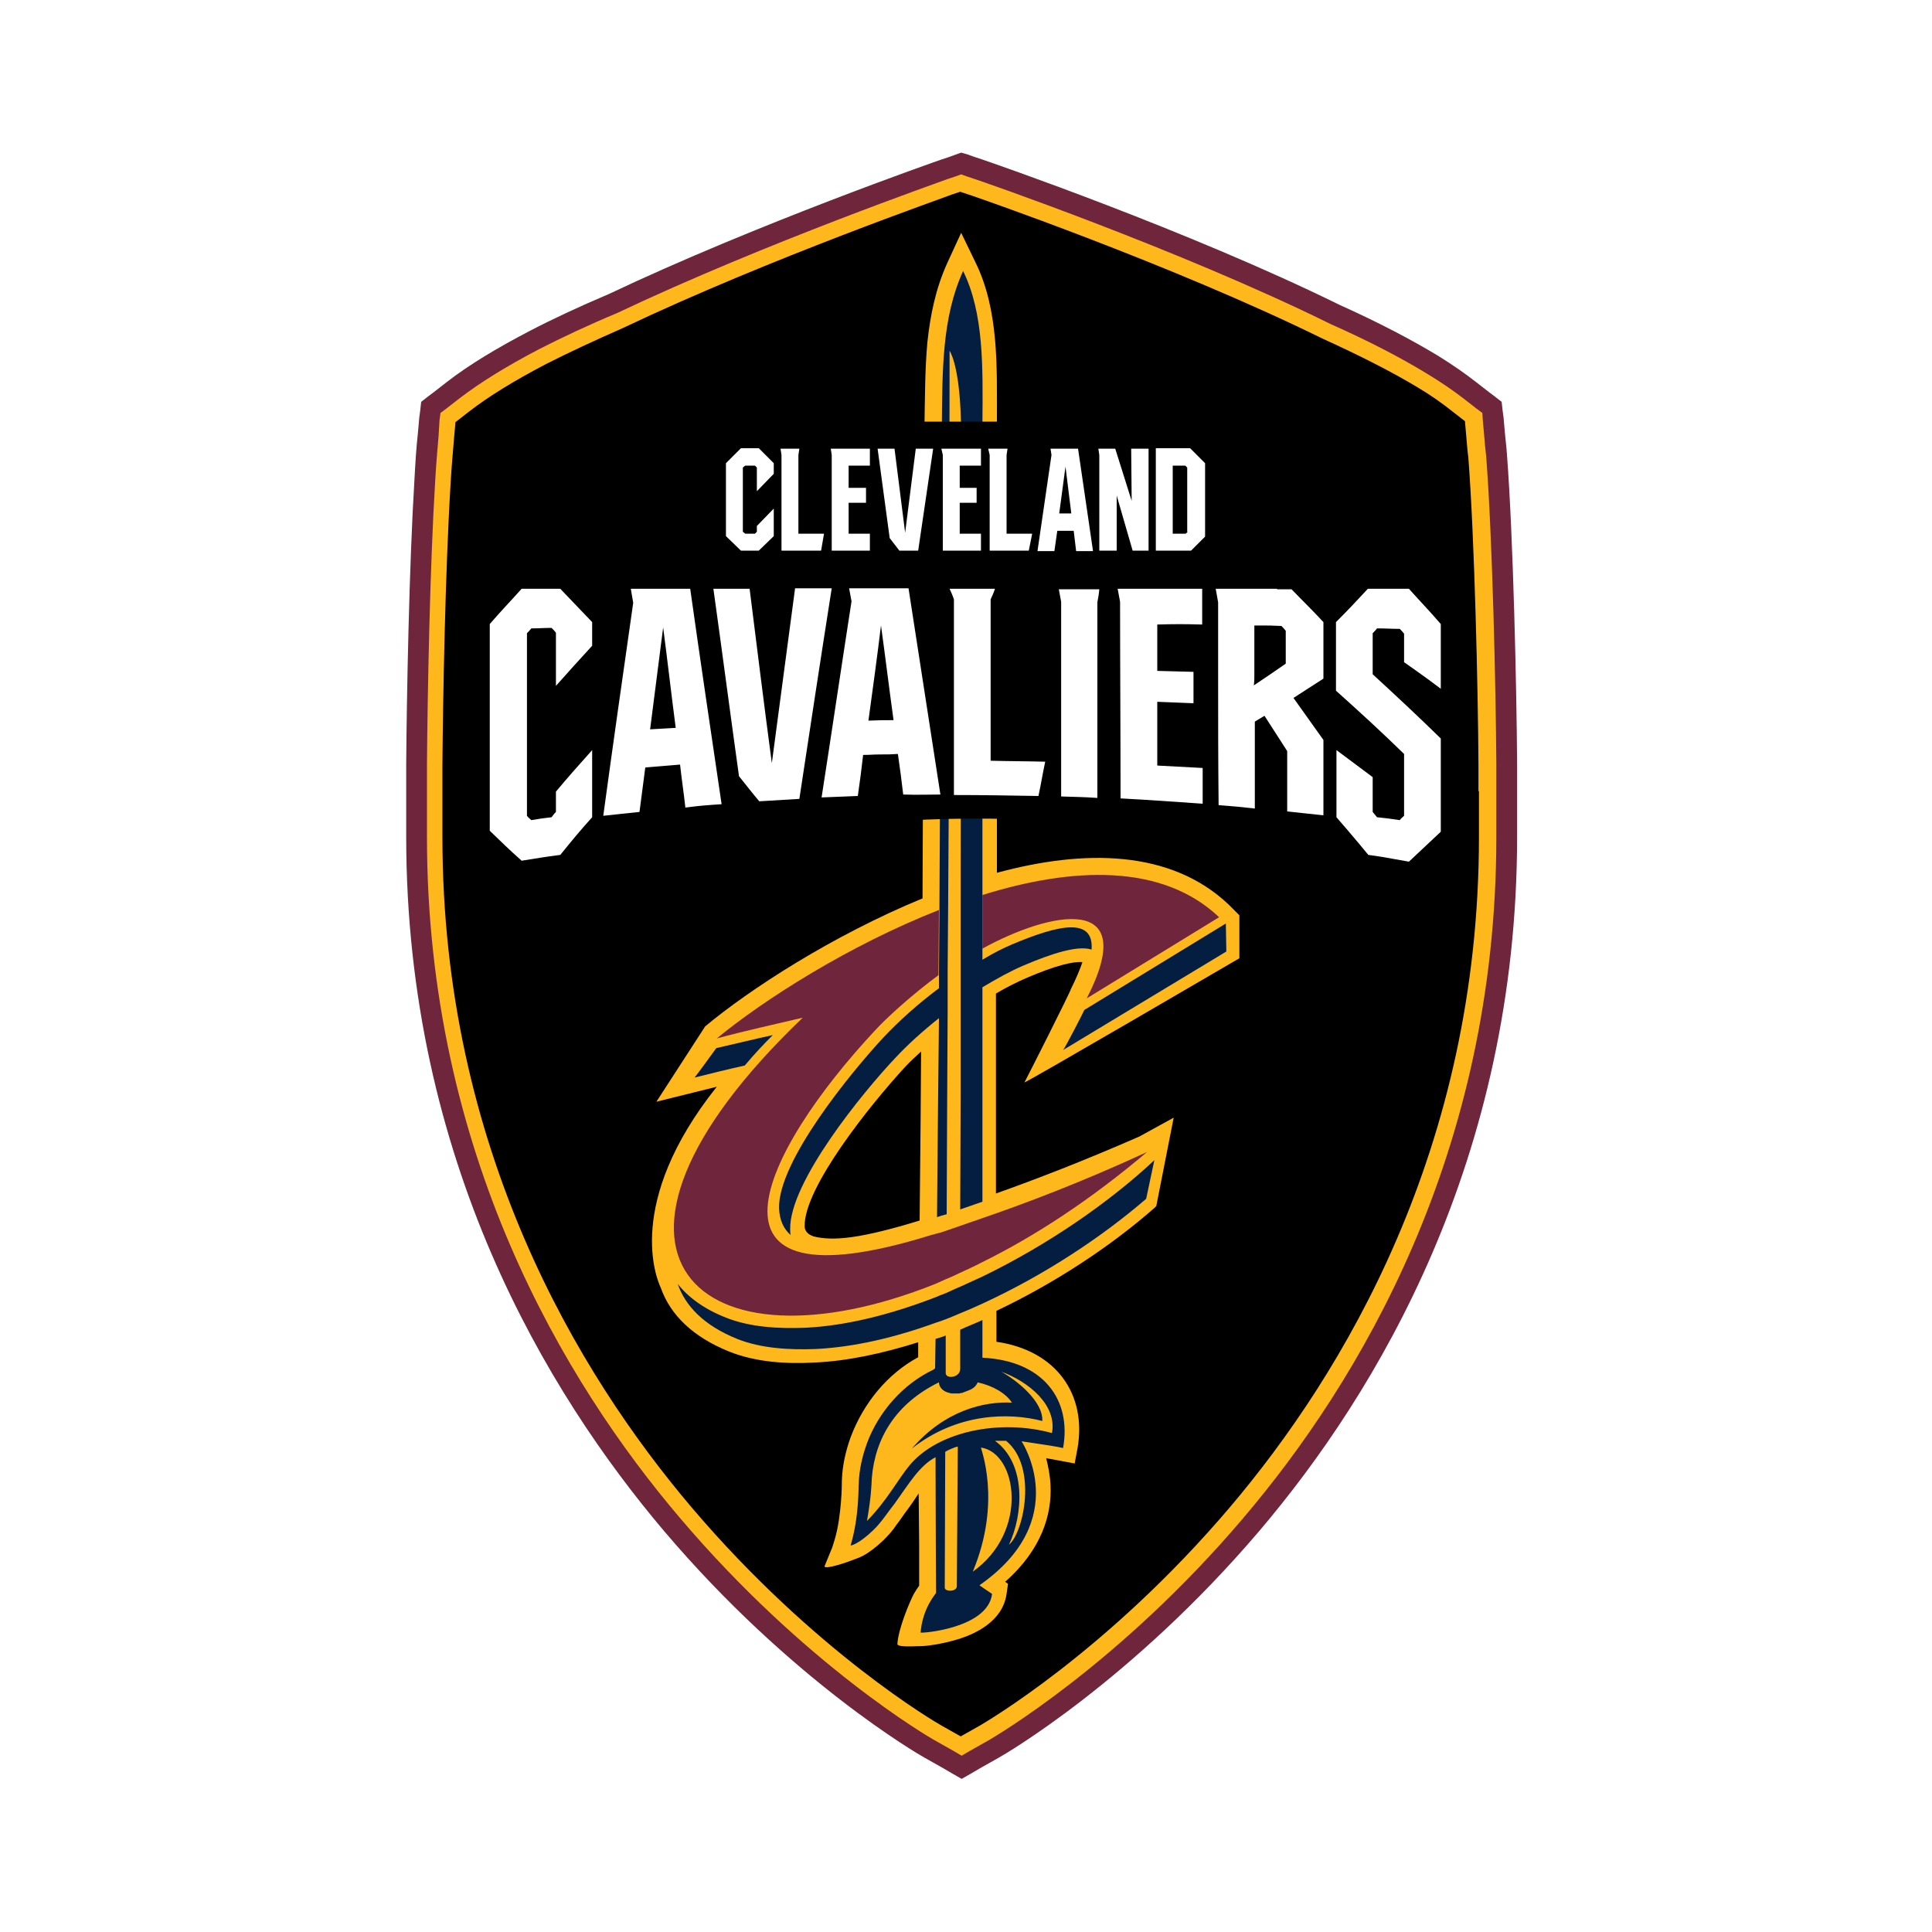<?xml version="1.0" encoding="utf-8"?>
<!-- Generator: Adobe Illustrator 21.0.0, SVG Export Plug-In . SVG Version: 6.00 Build 0)  -->
<svg version="1.1" id="CLE" xmlns="http://www.w3.org/2000/svg" xmlns:xlink="http://www.w3.org/1999/xlink" x="0px" y="0px"
	 viewBox="0 0 400 400" style="enable-background:new 0 0 400 400;" xml:space="preserve">
<style type="text/css">
	.st0{fill:#FFB81C;}
	.st1{fill:#6F263D;}
	.st2{fill:#041E42;}
	.st3{fill:#FFFFFF;}

	.st3:hover{fill:#FFB81C}
</style>
<g>
	<path class="st0" d="M192.3,362.2c-1.1-0.6-27.2-15.8-53.3-46.5c-24.2-28.4-52.9-76.2-52.9-142.4c0-1.9,0-4.1,0-6.7
		c0-1.1,0-3.6,0-3.6v-4.7c0.1-13.8,0.6-40.7,1.7-58.7c0.2-3.7,0.5-6.9,0.7-9.4l0.6-5.8l4.6-3.6c4.4-3.4,10-6.9,16.9-10.4
		c4.8-2.5,10.3-5,16.3-7.6c30.9-14.7,68.1-27.6,68.5-27.7l3.6-1.3l3.6,1.2c0.4,0.1,42.1,14.4,73.9,30.1c7.9,3.5,14.7,7,20.2,10.4
		c2.9,1.8,5.4,3.5,7.6,5.2l4.6,3.6l0.6,5.8c0.1,1.2,0.2,2.6,0.4,4.2c1.3,17.1,2,48.3,2.1,63.9v5.6v2.8c0,2.5,0,4.7,0,6.7
		c0,66.2-28.8,114-52.9,142.4c-26.2,30.8-52.2,45.8-53.3,46.5L199,366L192.3,362.2z"/>
	<path class="st1" d="M199,36.1l1.1,0.4l1.8,0.6c0.4,0.1,42.2,14.5,73.6,30c7.9,3.5,14.6,7,20,10.3c2.8,1.7,5.3,3.4,7.5,5.1l2.7,2.1
		l1.2,0.9L307,87l0.3,3.4c0.1,1.2,0.2,2.5,0.4,4.1c1.3,17,2,48.1,2.1,63.8c0,1.6,0,3.2,0,4.5v1.1c0,0.8,0,1.6,0,2.3v0.4
		c0,2.5,0,4.8,0,6.7c0,65.6-28.5,112.9-52.4,141c-25.8,30.4-51.7,45.4-52.7,46l-3.9,2.2l-1.7,1l-1.7-1l-3.9-2.2
		c-1.1-0.6-26.9-15.6-52.7-46c-23.9-28.1-52.4-75.5-52.4-141c0-1.9,0-4.1,0-6.7v-0.4c0-0.8,0-1.6,0-2.4v-0.9v-0.2c0-1.4,0-2.9,0-4.5
		c0.1-13.8,0.6-40.7,1.7-58.6c0.2-3.7,0.5-6.8,0.7-9.3L91,87l0.2-1.5l1.2-0.9l2.7-2.1c4.3-3.3,9.8-6.7,16.5-10.2
		c4.7-2.4,10.2-5,16.2-7.5c30.8-14.6,67.9-27.5,68.3-27.7l1.8-0.6L199,36.1 M199,31.6l-1.4,0.5l-1.1,0.4l-1.8,0.6
		c-0.3,0.1-37.9,13.2-68.7,27.8c-5.9,2.5-11.5,5.1-16.3,7.6c-6.9,3.6-12.7,7.1-17.2,10.6l-2.7,2.1l-1.2,0.9l-1.4,1.1L87,85l-0.2,1.5
		l-0.3,3.4c-0.3,2.6-0.5,5.8-0.7,9.5c-1.1,18-1.6,45-1.7,58.8c0,1.6,0,3.2,0,4.5l0,0v0.2v0.8c0,0.8,0,1.7,0,2.5v0.4
		c0,2.5,0,4.7,0,6.6c0,66.9,29.1,115.1,53.4,143.8c26.3,31,52.8,46.3,53.9,46.9l3.9,2.2l1.7,1l2.1,1.2l2.1-1.2l1.7-1l3.9-2.2
		c1.1-0.6,27.5-15.9,53.9-46.9c24.4-28.7,53.4-76.9,53.4-143.8c0-1.9,0-4.2,0-6.7v-0.3v-0.3c0-0.7,0-1.4,0-2.1v-1.1
		c0-1.4,0-2.9,0-4.5c-0.1-15.7-0.8-47-2.1-64.1c-0.1-1.6-0.3-3-0.4-4.2l-0.3-3.4l-0.2-1.5l-0.2-1.8l-1.4-1.1l-1.2-0.9l-2.7-2.1
		c-2.3-1.8-4.9-3.6-7.8-5.4c-5.6-3.4-12.5-7-20.5-10.6c-31.3-15.4-72.2-29.5-74-30.1l-1.8-0.6l-1.1-0.4L199,31.6z"/>
	<path d="M306.2,163.8c0,0.8,0,1.5,0,2.3v0.5c0,2.5,0,4.8,0,6.7c0,64.5-28.1,111.1-51.6,138.8c-25.5,30-50.8,44.6-51.8,45.2
		l-3.9,2.2l-3.9-2.2c-1.1-0.6-26.4-15.3-51.8-45.2c-23.5-27.7-51.6-74.3-51.6-138.8c0-1.9,0-4.2,0-6.7v-0.4c0-0.8,0-1.6,0-2.3V163
		v-0.1c0-1.3,0-2.9,0-4.5c0.1-13.7,0.6-40.6,1.7-58.4c0.2-3.6,0.5-6.7,0.7-9.2l0.3-3.4l2.7-2.1c4.1-3.2,9.5-6.5,16-9.9
		c4.7-2.4,10.1-4.9,16-7.5c30.5-14.5,67.7-27.4,68-27.6l1.8-0.6l1.8,0.6c0.4,0.1,41.9,14.4,73.2,29.8c7.7,3.5,14.4,6.9,19.7,10.1
		c2.7,1.6,5.1,3.3,7.1,4.9l2.7,2.1l0.3,3.4c0.1,1.2,0.2,2.6,0.4,4.1c1.3,16.9,2,47.9,2.1,63.5c0,1.6,0,3.1,0,4.5v1.1H306.2z"/>
	<path class="st0" d="M187.3,221c1-1.1,2.2-2.2,3.4-3.3l-0.1,14.5l0,0l-0.2,20.5c-12.1,3.7-17.8,4.3-21.9,3.3l-0.5-0.2
		c-1.2-0.5-1.4-1.5-1.4-1.8C166.3,246,180.3,228.6,187.3,221 M212.1,224.1c-0.2,0.4,44.5-25.7,44.5-25.7v-8.9l-2.2-2.2
		c-12-11.4-29.9-11.5-48-6.6V87.6c0-6.1,0.1-12-0.4-17.4c-0.5-5.5-1.6-10.9-4-15.8l-3-6.2l-2.9,6.3c-2.4,5.3-3.5,10.8-4.1,16.4
		c-0.5,5.5-0.5,11.4-0.6,17.5L191,186c-18.7,7.7-35.9,18.9-45,26.5l-10.1,15.6l12.5-3.1c-19.2,24.1-12.4,39.9-11.6,41.6
		c2,5.7,6.7,10.2,14.1,13.2c5.7,2.3,12.1,2.6,17.7,2.3c6.9-0.3,14.2-1.9,21.5-4.2v3.1c-6.3,3.4-11.3,9.4-14,16.6
		c-1,2.8-1.7,5.8-1.8,8.9c0,0.5,0,2.2-0.2,4.6c-0.2,2.2-0.5,5-1.3,7.7l-0.5,1.6l-1.6,3.9c0.2,0.7,4.6-0.8,6.6-1.6
		c0.3-0.1,0.8-0.3,1.4-0.6c1.1-0.6,2.5-1.6,4.2-3.2c1-1,2-2.1,2.7-3.2c0.8-1,1.4-2,2.1-2.9c0.9-1.2,1.7-2.4,2.5-3.6l0.1,10.4v6.9
		v1.8c-0.3,0.4-0.7,1-1.1,1.7c-0.9,1.7-3.2,7.2-3.4,10.3c-0.1,0.7,2.1,0.6,5.3,0.5c0.4,0,1.1-0.1,1.8-0.2c1.5-0.2,3.4-0.6,5.4-1.2
		c3.6-1.1,9.3-3.7,10.1-9.4l0.3-2.1l-0.6-0.4c7.6-6.7,9.7-14,9.4-20c-0.1-2.1-0.5-4-0.9-5.6l2.7,0.5l3.2,0.6l0.6-3.2
		c1.9-11-4.3-20.2-16.8-22v-6.4c12.2-5.8,23.7-13.4,32.7-21.3l0.4-0.4l3.6-18.3l-7.1,3.9c-11.4,5-21.8,9-29.7,11.8v-41.4
		c2.2-1.3,4.4-2.4,6.5-3.3c5.8-2.5,9.6-3.4,11.4-3.2c-0.5,1.5-1.3,3.4-2.4,5.6C221.8,205,212.5,223.4,212.1,224.1"/>
	<path class="st2" d="M253.9,197l-0.1-5.8l-29.3,17.9c-0.2,0.5-4,7.9-4.4,8.3L253.9,197z"/>
	<path class="st2" d="M143.8,223.1c3.2-0.8,6.8-1.7,10.4-2.5c2-2.4,4-4.5,5.8-6.3c-3.7,0.8-7.7,1.8-11.7,2.7
		C147.6,218,144.3,222.5,143.8,223.1"/>
	<path class="st2" d="M203.4,264.3c-1.5,0.7-3.1,1.4-4.6,2.1c-1,0.4-2,0.9-2.9,1.3c-0.7,0.3-1.4,0.5-2,0.8c-9.3,3.6-18.6,6-27.3,6.4
		c-5.4,0.2-11.3-0.1-16.3-2.1c-4.6-1.8-7.9-4.3-10-7c1.6,4.6,5.4,8.6,12.3,11.4c5,2,10.9,2.3,16.3,2.1c8-0.4,16.5-2.4,25-5.5
		c0.7-0.2,1.4-0.5,2-0.7c1-0.4,2-0.8,2.9-1.2c1.5-0.6,3.1-1.3,4.6-2c12.6-5.8,24.5-13.6,33.9-21.7l1.7-8
		C229.7,248.9,217,257.7,203.4,264.3"/>
	<path class="st1" d="M203.4,196.4c14-7.7,32.9-11.7,21.6,10.3l27.4-16.8c-11.8-11.2-30.4-10.4-49-4.6v0.7V196.4z"/>
	<path class="st1" d="M203.4,252.2c-1.7,0.6-3.2,1.1-4.6,1.6c-1.1,0.4-2.1,0.7-2.9,1c-0.8,0.3-1.5,0.5-2,0.6
		c-0.7,0.2-1.1,0.3-1.1,0.3c-51.5,16-35-17.4-11.5-42.5c2-2.2,7.3-7.1,13-11.3l0.1-13.5c-18.6,7.3-36.3,18.6-46,26.6
		c5.9-1.6,11.9-2.9,17.8-4.3c-51.1,48.9-21.5,74.7,27.5,55.1c0.7-0.3,1.3-0.6,2-0.9c1-0.4,1.9-0.8,2.9-1.3c1.5-0.7,3.1-1.4,4.6-2.2
		c11-5.4,22.6-13,34.3-22.9C223.9,244.8,211.6,249.4,203.4,252.2"/>
	<path class="st2" d="M209.6,195.5c-1.9,0.8-3.9,1.8-6.2,3.2v-2.3V186v-0.7V87.8c0.1-12,0.3-22.9-4-31.7c-4.4,9.7-4.3,20.6-4.4,32.6
		l-0.5,99.8l-0.1,13.5v0.3v2.3c-4.3,3.2-8.3,6.8-11.5,10.2c-6.6,7.1-21.9,25.7-21.6,35.4c0.1,2.5,1,4.3,2.4,5.5
		c-0.1-0.4-0.1-0.8-0.1-1.2c-0.2-9.7,15-28.3,21.7-35.4c2.6-2.8,5.7-5.6,9.1-8.3l-0.2,19l0,0L194,252c0.5-0.2,1.2-0.4,2-0.6
		l0.1-23.2l0,0l0.1-18.8v-6.1v-2.5l0.1-12.8l0.2-32.9l0.1-82.5c0.5,0.9,2.3,4.4,2.4,17l-0.1,97.5v12v2.4v6v18.4l0,0l0,0l-0.1,24.5
		c1.4-0.5,2.9-1,4.6-1.6V222l0,0v-17.6c3.2-1.9,5.9-3.4,8.5-4.5c6.1-2.6,11.3-4.2,14.1-3.3C226.5,189.8,219.1,191.5,209.6,195.5"/>
	<polygon class="st0" points="198.8,225.8 198.8,225.8 198.9,225.8 198.9,225.8 	"/>
	<polygon class="st0" points="198.8,225.8 198.8,225.8 198.9,225.8 	"/>
	<path class="st2" d="M217.8,296.7c-10.9-3-23.7-0.3-29.5,6.7c-2.4,2.9-4.6,7.2-8.8,11.5c0.9-5.3,0.9-7,1-8.9
		c0.7-8.4,5.1-15.5,13.9-19.8c0,0.3,0.1,0.7,0.3,1c0.4,0.6,1,1,1.9,1.2c0.8,0.1-0.5-0.2,0,0c0.1,0,0.3,0.1,0.4,0.1h0.1
		c0.1,0,0.2,0,0.4,0h0.1c0.1,0,0.2,0,0.3,0h0.1c0.1,0,0.3,0,0.5,0c0.1,0,0.3,0,0.4-0.1c0,0,0,0,0.1,0s0.3,0,0.4-0.1l0,0
		c0.3-0.1,0.5-0.2,0.8-0.3c0.9-0.3,1.7-0.8,2-1.4l0,0c0.1-0.1,0.2-0.3,0.2-0.4c3.2,0.7,5.9,2.3,7.1,4.2c-5.7-0.3-13.9,1.6-20.7,9.5
		c9.4-7.4,20.1-7.5,27-5.7c0.2-4.1-5.4-8.5-8.5-10.2C212.9,286,218.9,290.9,217.8,296.7 M208.9,319.8c2.9-6.1,3.7-16.7-2.9-21.5h2.3
		C214.9,303.7,211.9,317.4,208.9,319.8 M201.4,325.4c6.1-14.6,1.6-25.5,1.7-25.7C210.6,300.8,213.1,317.1,201.4,325.4 M198.1,328.4
		c0,1.2-2.5,1.2-2.5,0.3l0.1-28.1c0.2-0.2,1.9-1,2.6-1.1L198.1,328.4z M203.4,281.1v-7.8c-1.5,0.7-3.1,1.3-4.6,2v8.1
		c0,1.9-3.1,2.2-3,0.8v-7.7c-0.7,0.3-1.4,0.5-2.1,0.7l-0.1,6.1l-0.4,0.3c-6.1,2.9-11.2,8.5-13.7,15.2c0,0.1-0.1,0.2-0.1,0.3
		c-0.9,2.5-1.5,5.2-1.6,7.9c-0.1,1,0.1,7-1.7,13c0,0,1.6-0.2,4.7-3.2c1.7-1.6,3.2-4,4.5-5.6c2.8-3.9,5.1-7.8,8.4-9.5v3.5
		c0,6.6,0.1,24.5,0.1,24.6s-2.8,3.1-3.2,8.2c0,0.2,13.9-0.8,14.8-8c0,0-2.7-1.8-2.6-1.8c19.5-13.6,8.7-29.8,8.7-29.8
		c4.7,0.7,7.4,1.1,8.6,1.4C221.9,289.8,216,281.7,203.4,281.1"/>
	<path d="M301.7,191.3c0,0-86.3-49.1-206.5,0c-0.7-10.9,7.2-104,7.2-104h195.5L301.7,191.3z"/>
	<path class="st3" d="M264.4,121.9h-5.6h-7.1c0.2,1.1,0.3,1.7,0.5,2.8c0,3.7,0,7.5,0,11.2c0,1.1,0,1.7,0,2.8c0,9.3,0,18.6,0.1,28
		c2.6,0.2,4,0.3,6.6,0.6c0.4,0,0.6,0.1,0.9,0.1c0-3.8,0-5.7,0-9.5c0-3.4,0-5.1,0-8.5c0.8-0.5,1.2-0.7,2-1.2c1.9,2.9,2.8,4.4,4.7,7.3
		c0,4.2,0,8.3,0,12.5c3,0.3,4.5,0.5,7.5,0.8c0-5.2,0-10.4,0-15.6c-2.1-2.9-4.1-5.8-6.2-8.7c2.5-1.6,3.7-2.4,6.2-4
		c0-3.9,0-7.8,0-11.7c-2.6-2.8-4-4.1-6.6-6.8h-3V121.9z M259.7,139.8c0-0.4,0-0.6,0-0.9c0-1.1,0-1.7,0-2.8v-6.6c0.4,0,0.6,0,0.9,0
		c1.9,0,2.8,0,4.7,0.1c0.4,0.4,0.6,0.6,0.9,1c0,2.3,0,3.5,0,5.8c0,0.4,0,0.6,0,1c-2.6,1.8-3.9,2.7-6.6,4.5
		C259.7,141,259.7,140.6,259.7,139.8"/>
	<path class="st3" d="M248.9,129.3c0-3,0-4.4,0-7.4h-10.4h-7.1c0.2,1.1,0.3,1.6,0.5,2.7c0,13.6,0.1,27.1,0.1,40.7
		c5.7,0.3,11.3,0.7,17,1.1c0-3,0-4.4,0-7.4c-3.8-0.2-5.7-0.3-9.4-0.5c0-4.4,0-8.8,0-13.2c3,0.1,4.5,0.2,7.5,0.3c0-2.6,0-3.9,0-6.5
		c-3-0.1-4.5-0.1-7.5-0.2c0-3.8,0-5.8,0-9.6C243.2,129.2,245.1,129.2,248.9,129.3"/>
	<path class="st3" d="M219.2,121.9c0.2,1.1,0.3,1.6,0.5,2.7c0,4.8,0,9.5,0,14.3c0,1.1,0,1.6,0,2.7c0,7.8,0,15.5,0,23.3
		c3,0.1,4.5,0.1,7.5,0.3c0-2.9,0-4.3,0-7.2c0-5.4,0-10.8,0-16.2c0-1.1,0-1.6,0-2.7c0-4.8,0-9.6,0-14.4c0.2-1.1,0.3-1.6,0.4-2.7h-8.4
		V121.9z"/>
	<path class="st3" d="M149.4,166.5c-2.2-14.9-4.4-29.7-6.5-44.6h-12.3c0.2,1.2,0.3,1.7,0.5,2.9c-2.1,14.7-4.2,29.4-6.2,44.1
		c3-0.3,4.5-0.5,7.5-0.8c0.5-3.7,0.7-5.5,1.2-9.2c1.4-0.1,2.1-0.2,3.6-0.3c1.4-0.1,2.1-0.2,3.6-0.3c0.4,3.6,0.7,5.3,1.1,8.9
		C144.9,166.8,146.4,166.7,149.4,166.5 M134.6,151c0.9-7,1.8-14.1,2.7-21.1c0.9,6.9,1.7,13.9,2.6,20.8
		C137.7,150.8,136.7,150.9,134.6,151"/>
	<path class="st3" d="M194.7,164.5c-2.2-14.2-4.4-28.4-6.6-42.7h-12.3c0.2,1.1,0.3,1.6,0.5,2.7c-2.1,13.5-4.1,27.1-6.2,40.6
		c3-0.1,4.5-0.2,7.5-0.3c0.5-3.4,0.7-5.1,1.1-8.5c1.4,0,2.1-0.1,3.6-0.1c1.4,0,2.1,0,3.6-0.1c0.5,3.4,0.7,5.1,1.1,8.4
		C190.2,164.6,191.7,164.5,194.7,164.5 M179.8,149.2c0.9-6.6,1.8-13.1,2.6-19.7c0.9,6.5,1.7,13.1,2.6,19.6
		C183,149.1,181.9,149.1,179.8,149.2"/>
	<path class="st3" d="M164.6,121.9c-1.6,12-3.2,24.1-4.8,36.1c-1.6-12-3.1-24.1-4.6-36.1h-7.5c1.8,12.9,3.5,25.9,5.3,38.8
		c1.7,2.1,2.5,3.2,4.2,5.2c3.3-0.2,5-0.3,8.3-0.5c2.2-14.5,4.4-29,6.7-43.6h-7.6V121.9z"/>
	<path class="st3" d="M122.6,133.7c0-2,0-3,0-4.9c-2.6-2.7-3.9-4.1-6.6-6.9h-8c-2.6,2.9-4,4.3-6.6,7.3V172c2.6,2.5,3.9,3.8,6.6,6.2
		c3.2-0.5,4.8-0.8,8-1.2c2.6-3.2,3.9-4.8,6.6-7.8c0-5.6,0-8.3,0-13.9c-2.5,2.8-5.1,5.7-7.5,8.6c0,2.8,0,1.4,0,4.2
		c-0.4,0.4-0.6,0.7-0.9,1.1c-1.7,0.2-2.5,0.3-4.2,0.6c-0.4-0.4-0.6-0.5-0.9-0.9c0-12.6,0-25.2,0-37.8c0.4-0.4,0.6-0.6,0.9-1
		c1.7,0,2.5-0.1,4.2-0.1c0.4,0.4,0.6,0.6,0.9,1c0,3.7,0,7.4,0,11C117.6,139.2,120.1,136.4,122.6,133.7"/>
	<path class="st3" d="M298.3,142.6v-13.4c-2.6-3-4-4.4-6.6-7.3H286h-2.8c-2.6,2.8-3.9,4.2-6.6,6.9c0,1.6,0,2.4,0,3.9
		c0,4.1,0,6.2,0,10.3c4.8,4.3,9.5,8.6,14.1,13.1c0,4.3,0,8.5,0,12.8c-0.4,0.4-0.6,0.5-0.9,0.9c-1.9-0.3-2.8-0.4-4.7-0.6
		c-0.4-0.5-0.6-0.7-0.9-1.1c0-3.8,0-7.2,0-7.2l-7.5-5.6v13.9c0,0,4,4.6,6.6,7.8c2.3,0.3,3.4,0.5,5.6,0.9c1.1,0.2,1.7,0.3,2.8,0.5
		c2.6-2.4,3.9-3.7,6.6-6.2V168v-15.1c-4.6-4.5-9.3-8.9-14.1-13.3c0-3.4,0-5.1,0-8.5c0.4-0.4,0.6-0.6,0.9-1c1.9,0,2.8,0.1,4.7,0.1
		c0.4,0.4,0.6,0.6,0.9,1c0,3.5,0,5.9,0,5.9S295.3,140.3,298.3,142.6"/>
	<path class="st3" d="M196.6,121.9c0.4,0.9,0.6,1.3,0.9,2.2c0,4.9,0,9.8,0,14.7v2.7c0,7.7,0,15.4,0,23.1c5.8,0,11.6,0.1,17.5,0.2
		c0.6-2.8,0.8-4.3,1.4-7.1c-3.8-0.1-7.6-0.1-11.3-0.2c0-5.3,0-10.7,0-16c0-1.1,0-1.6,0-2.7c0-4.9,0-9.8,0-14.7
		c0.4-0.9,0.6-1.3,0.9-2.2C206,121.9,196.6,121.9,196.6,121.9z"/>
	<path class="st3" d="M249.5,95.9l-3.1-3.1h-7.1V114h7.3l2.9-2.9L249.5,95.9L249.5,95.9z M245.9,110.1l-0.4,0.4h-2.7V96.4h0.4h2.2
		l0.4,0.4v13.3H245.9z"/>
	<polygon class="st3" points="180.1,96.4 180.1,92.9 175.3,92.9 172,92.9 172.2,94.2 172.2,114 180.1,114 180.1,110.5 175.7,110.5 
		175.7,104.1 179.3,104.1 179.3,101 175.7,101 175.7,96.4 	"/>
	<polygon class="st3" points="203.1,114 203.1,110.5 198.7,110.5 198.7,104.1 202.2,104.1 202.2,101 198.7,101 198.7,96.4 
		203.1,96.4 203.1,92.9 198.2,92.9 194.9,92.9 195.2,94.2 195.2,114 	"/>
	<polygon class="st3" points="204.9,102.6 204.9,114 213,114 213.7,110.5 208.4,110.5 208.4,102.6 208.4,101.2 208.4,94.2 
		208.6,92.9 204.6,92.9 204.9,94.2 204.9,101.2 	"/>
	<polygon class="st3" points="161.8,102.6 161.8,114 170,114 170.6,110.5 165.3,110.5 165.3,102.6 165.3,101.2 165.3,94.2 
		165.5,92.9 161.6,92.9 161.8,94.2 161.8,101.2 	"/>
	<path class="st3" d="M218.9,109.9h1.7h1.7l0.5,4.2h3.5l-3.1-21.2h-5.7l0.2,1.3l-2.9,19.9h3.5L218.9,109.9z M220.6,96.6l1.2,9.7
		h-2.5L220.6,96.6z"/>
	<polygon class="st3" points="185.2,92.9 181.7,92.9 184.2,111.4 186.2,114 190.1,114 193.2,92.9 189.6,92.9 187.4,110.3 	"/>
	<polygon class="st3" points="231.2,102.6 231.2,102.6 234.5,114 234.5,114 237.8,114 237.8,92.9 234.2,92.9 234.3,103.7 
		230.9,92.9 227.4,92.9 227.6,94.2 227.6,114 231.2,114 	"/>
	<polygon class="st3" points="160.2,98.1 160.2,95.9 157.1,92.8 153.4,92.8 150.3,95.9 150.3,111 153.4,114 157.1,114 160.2,111 
		160.2,105.3 156.7,108.9 156.7,110.1 156.3,110.5 154.3,110.5 153.8,110.1 153.8,96.8 154.3,96.4 156.3,96.4 156.7,96.8 
		156.7,101.7 	"/>
</g>
</svg>
